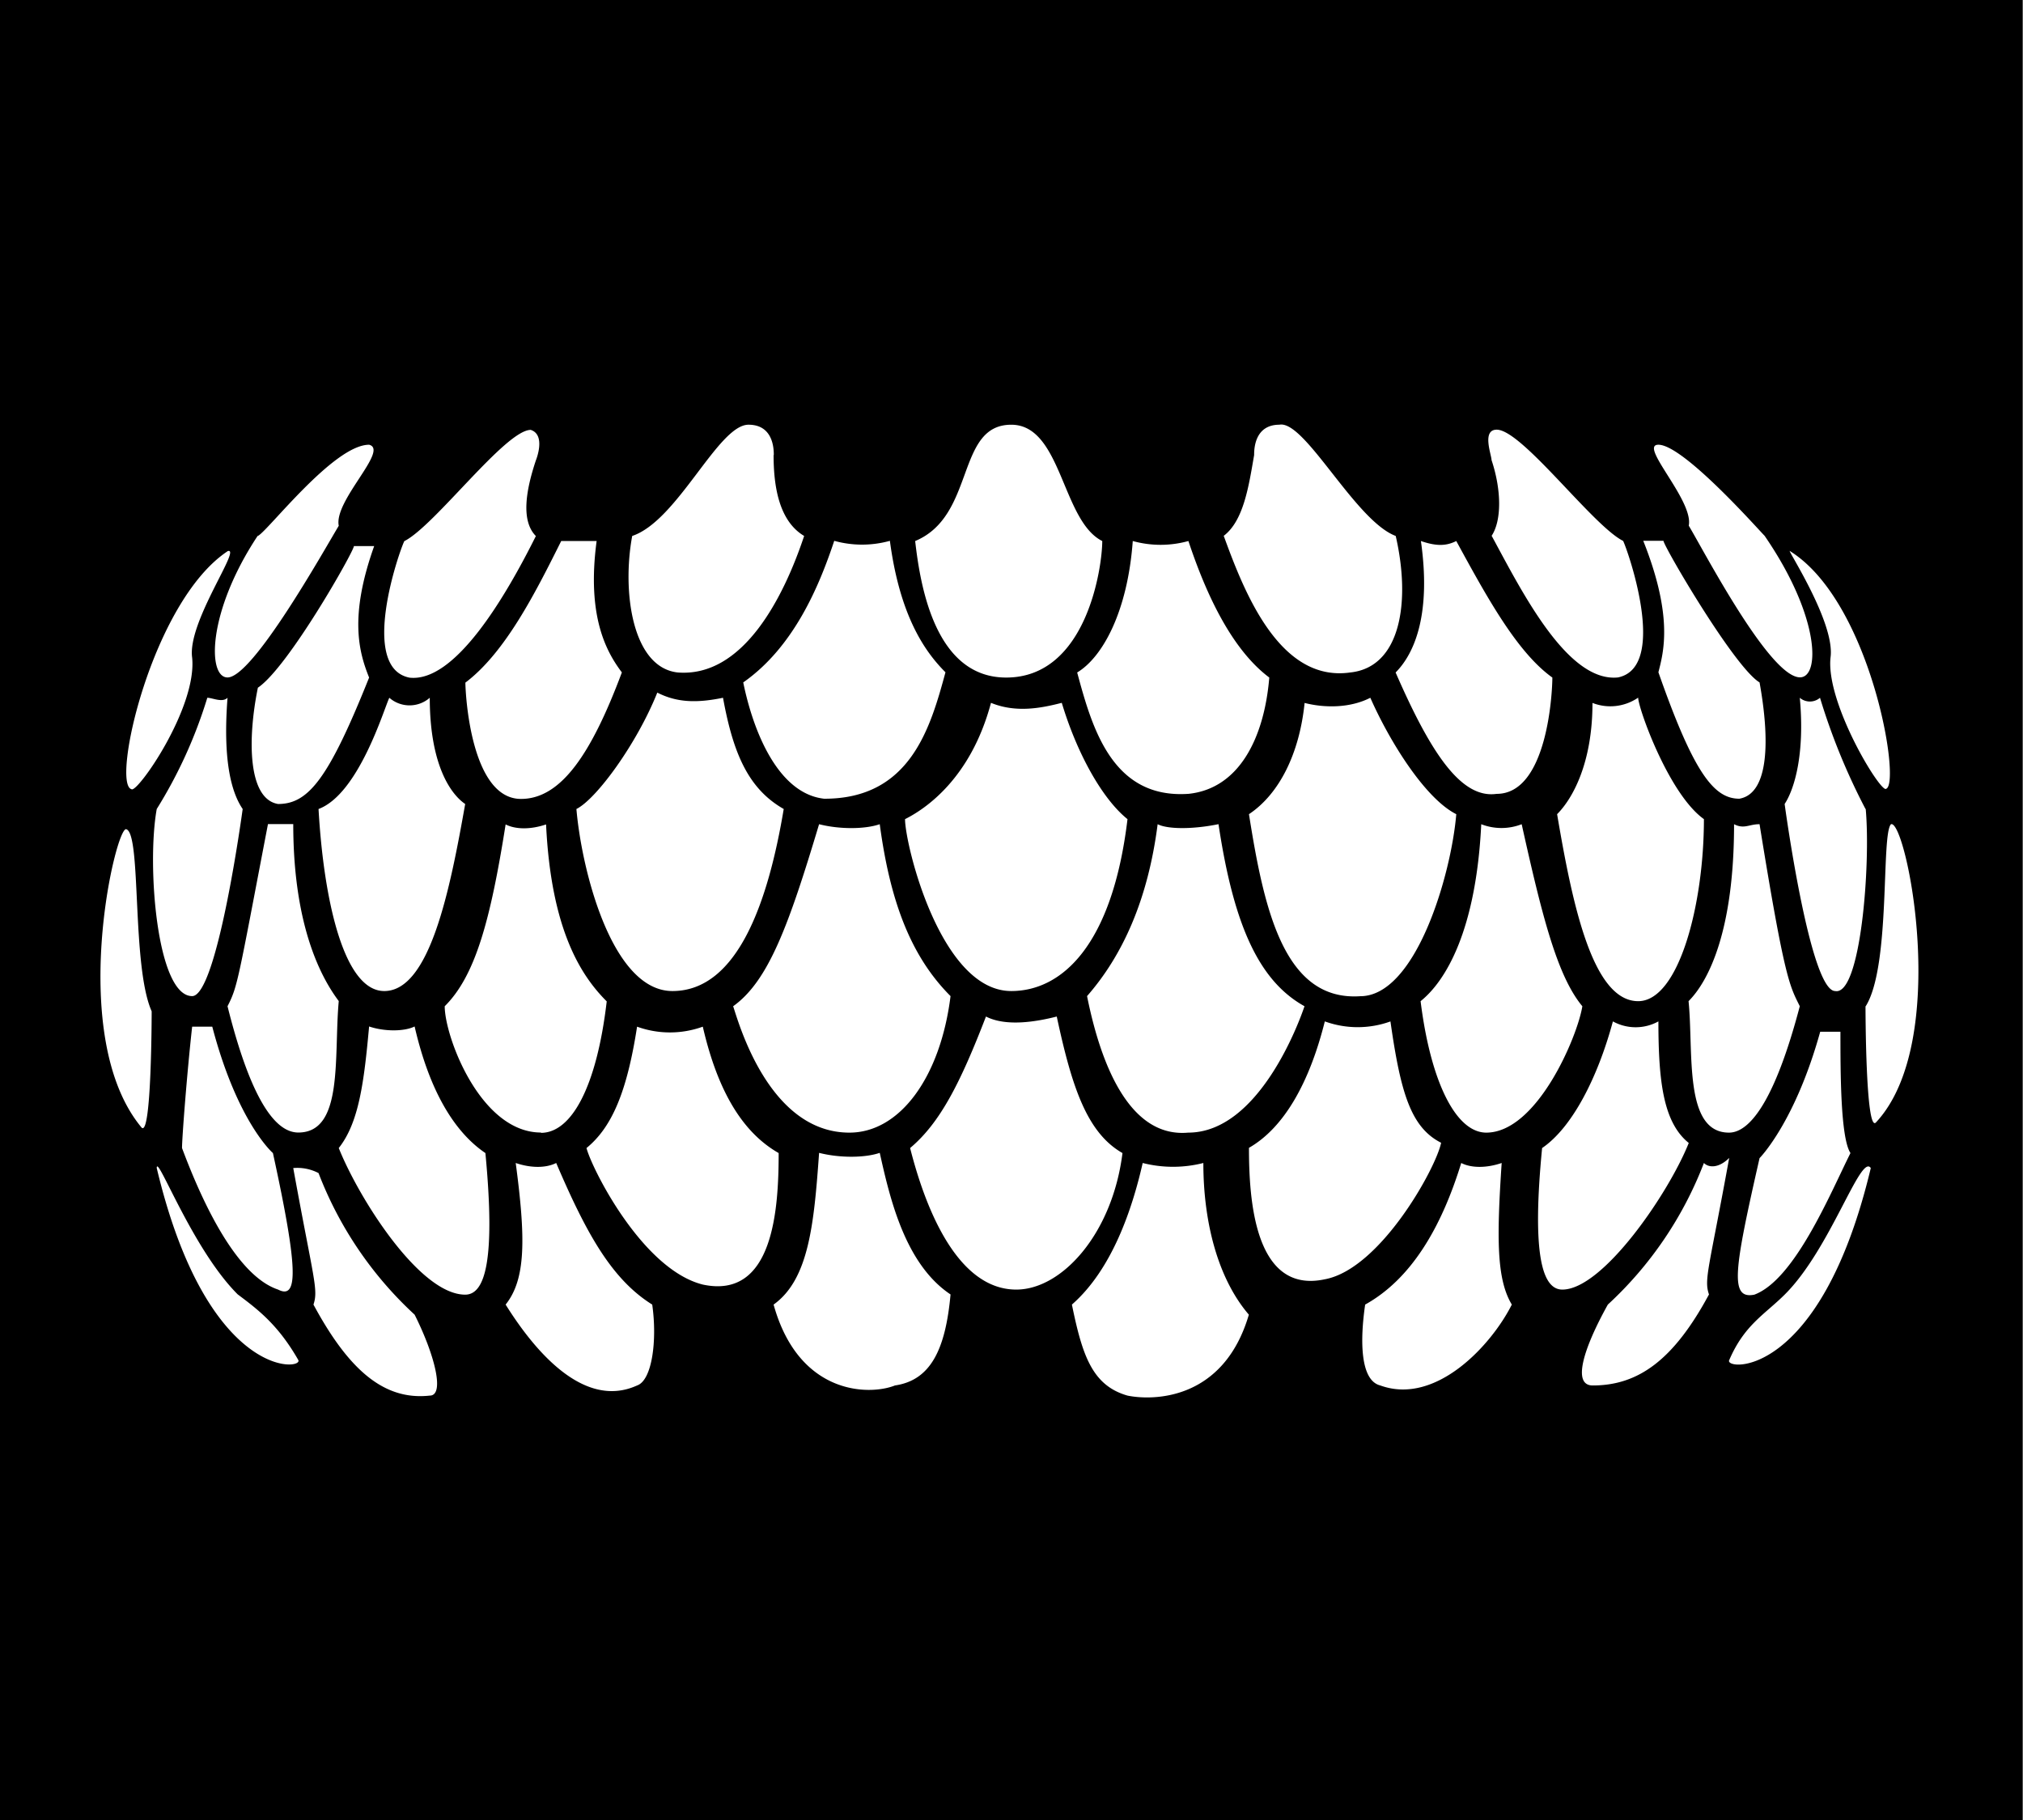 <svg viewBox="0 0 1996 1796" xmlns="http://www.w3.org/2000/svg">
  <rect x="0" y="0" width="1996" height="1796" fill="#808080" stroke="none"/>
  <g fill-rule="nonzero" fill="none">
    <path fill="#000" d="M0 0h1995.459v1795.918H0z"/>
    <path d="M977.755 693.418c24.949 10.204 49.898 5.102 69.847 0 15 49.898 39.949 94.796 64.847 114.745-14.949 124.694-64.847 169.592-114.694 169.592-69.847 0-104.796-144.643-104.796-169.592 19.949-10 64.847-39.898 84.796-114.745m-79.796 439.235c10.204 39.898 39.898 139.643 104.745 139.643 44.898 0 94.796-54.847 104.796-134.694-34.949-19.949-49.898-64.847-64.847-134.694-20 5.102-49.898 10.204-69.847 0-24.949 64.643-44.898 104.592-74.847 129.745m-399.082 154.439c24.949 39.898 74.796 104.745 129.694 79.796 14.949-5.102 19.949-44.898 14.949-79.796-39.898-24.949-64.847-69.847-94.745-139.694-10.204 5.102-24.949 5.102-39.949 0 10 74.847 10 114.745-9.949 139.694m-209.541-134.694c19.949 109.745 24.949 119.694 19.949 134.694 34.949 64.847 69.847 94.745 114.745 89.796 14.949 0 5.102-39.949-14.949-79.847-41.943-38.636-74.386-86.445-94.796-139.694-7.673-3.998-16.331-5.715-24.949-4.949m-134.694 0c49.898 209.49 144.694 199.643 139.694 189.439-19.949-34.898-39.898-49.898-59.847-64.847-44.898-44.796-79.847-139.592-79.847-124.592m608.622 134.694c24.949 89.796 94.796 89.796 119.745 79.796 34.898-5.102 49.847-34.898 54.847-89.796-44.898-29.949-59.847-94.796-69.847-139.694-14.949 5.102-39.898 5.102-59.847 0-5 69.847-10 124.745-44.898 149.694m-429.031-154.439c19.949 49.847 79.847 144.643 124.745 144.643 19.949 0 29.898-34.898 19.949-139.694-29.949-20.255-54.898-60.051-69.847-124.898-10.204 5.102-29.949 5.102-44.898 0-5 54.847-10 94.796-29.949 119.949m-154.643 0c14.949 39.898 49.898 124.694 94.796 139.643 19.949 10.204 19.949-19.949-5.102-134.694 0 0-34.898-29.898-59.847-124.694h-19.847c-5 44.694-10 109.541-10 119.745m399.082 0c5.102 19.949 54.898 119.694 114.745 134.694 69.847 14.949 74.847-74.847 74.847-129.745-34.949-19.949-59.898-59.847-74.847-124.694-20.953 7.571-43.894 7.571-64.847 0-10 64.643-24.949 99.337-49.898 119.745m-44.898-15c29.949 0 54.898-44.898 64.847-129.694-24.949-24.949-54.847-69.847-59.847-174.592-14.949 5.102-29.949 5.102-39.898 0-15 94.796-29.949 149.439-60.102 179.388 0 29.898 35.153 124.592 95 124.592M224.49 992.755c24.949 99.745 49.898 124.592 69.847 124.592 44.898 0 34.898-74.796 39.898-129.694-14.949-19.949-44.898-69.847-44.898-174.592h-24.949c-29.694 154.745-29.694 159.745-39.898 179.694m-99.796-174.592c-10.204-5.102-59.847 204.49 15 294.286 9.949 10.204 9.949-114.694 9.949-114.694-19.949-44.898-9.949-174.643-24.949-179.592m598.673 174.592c5.102 14.949 34.898 124.694 114.745 124.694 49.847 0 89.796-54.847 99.745-134.694-39.898-39.898-59.847-95-69.847-169.592-14.949 5.102-39.898 5.102-59.847 0-29.949 99.745-49.898 154.643-84.796 179.592M314.286 798.163c5.102 89.796 24.949 179.592 64.847 179.592 44.898 0 64.847-99.745 79.847-184.541-15-10.204-34.949-39.949-34.949-104.796-11.424 9.989-28.474 9.989-39.898 0-5 10-29.949 94.796-69.847 109.745M189.592 982.755c24.898 0 49.847-184.592 49.847-184.592-10.204-14.949-19.949-44.898-14.949-109.745-5.102 5.102-14.949 0-19.949 0-11.775 38.601-28.55 75.496-49.898 109.745-9.949 54.898 0 184.592 34.949 184.592M568.724 798.163c5.102 59.898 34.898 179.592 94.745 179.592 64.898 0 94.796-89.796 109.796-179.592-34.949-19.949-49.898-54.847-59.898-109.745-24.949 5.102-44.898 5.102-64.847-5.102-19.949 50-59.847 104.898-79.796 114.847m44.898-134.694c-15-19.949-34.949-54.847-24.949-129.694H553.724c-24.949 49.898-54.847 109.745-94.541 139.694 0 10.204 5.102 114.745 54.847 114.745 39.694 0 69.643-44.898 99.592-124.949M369.184 538.776h-20c0 5.102-64.847 119.745-94.745 139.694-10.204 49.898-10.204 109.745 19.949 114.745 29.898 0 49.898-24.949 89.796-124.745-10-24.949-19.949-59.847 5-129.694m-144.694 5.102c-74.847 49.898-114.745 229.592-94.796 234.694 5.102 5.102 64.847-79.796 59.898-129.694-5-35.255 49.847-110.102 34.898-105.102m708.367 119.49c-19.949-19.949-44.898-54.847-54.847-129.694-17.958 4.999-36.94 4.999-54.898 0-14.949 44.898-39.898 104.796-89.796 139.694 10.204 49.898 34.949 109.745 79.847 114.745 84.796.204 104.745-69.643 119.694-124.745M254.286 528.571c-49.745 75.051-49.745 139.796-29.796 139.796 24.949 0 94.796-124.694 109.745-149.643-5-24.847 49.898-74.847 29.949-79.949-34.949 0-99.796 85.051-109.745 90m1227.194 618.622c-14.949 5.102-29.949 5.102-39.898 0-19.949 64.847-49.898 114.745-94.796 139.694-5.102 34.898-5.102 74.796 14.949 79.796 54.898 19.949 109.745-39.898 129.745-79.796-15-24.949-15-64.847-10-139.694m199.541 0c-20.41 53.248-52.853 101.058-94.796 139.694-24.949 44.898-34.898 79.796-14.949 79.796 44.898 0 79.796-24.949 114.745-89.796-5.102-14.949 0-24.949 19.949-134.694-10 10-19.949 10-24.949 5m79.847 129.694c-20 19.949-39.949 29.949-54.898 64.847-5.102 10.204 89.796 19.949 139.694-189.541-10-15-39.694 79.796-84.796 124.694m-573.724-129.694c-19.636 4.999-40.211 4.999-59.847 0-10.204 44.898-29.949 104.745-69.847 139.694 10.204 49.847 19.949 79.796 54.847 89.796 24.949 5.102 94.796 5.102 119.745-79.847-29.949-34.898-44.898-89.796-44.898-149.643m448.98-139.694c-13.976 7.698-30.922 7.698-44.898 0-14.847 54.898-39.898 104.541-69.847 124.949-10.204 104.745 0 139.643 19.949 139.643 39.949 0 104.796-94.745 124.745-144.643-24.949-20.153-29.949-60.102-29.949-119.949m179.592 10.204h-19.949c-24.949 89.796-59.847 124.694-59.847 124.694-24.949 109.745-29.949 139.694-5.102 134.694 39.898-14.949 74.847-99.745 94.796-139.694-9.898-15.153-9.898-80-9.898-119.898m-443.878-10c-20.948 7.597-43.899 7.597-64.847 0-15 59.847-39.898 104.745-74.847 124.745 0 49.847 5.102 144.643 74.847 129.694 54.847-10.204 109.745-109.745 114.745-134.694-30.051-15.204-40.051-49.898-50-119.745m189.337-14.949c-24.898-29.949-39.898-89.796-59.847-179.592-12.83 4.999-27.068 4.999-39.898 0-5.102 104.745-34.949 154.643-59.847 174.592 9.949 79.796 34.898 129.694 64.847 129.694 50.051-.102 90-94.796 94.745-124.694m174.643-179.592c-10.204 0-15 5.102-24.949 0 0 104.745-24.949 154.643-44.898 174.592 5.102 49.898-5.102 129.694 39.898 129.694 19.949 0 44.898-29.898 69.847-124.694-9.796-19.949-14.745-24.949-39.694-179.592m104.541 179.592s0 124.694 10.204 114.745c74.796-79.847 29.898-299.337 14.949-294.337-10 9.949 0 139.694-24.949 179.592m-638.776-179.592c-24.898 5.102-49.847 5.102-59.847 0-9.541 74.592-34.694 129.694-69.643 169.592 15 74.847 44.898 139.694 99.796 134.694 69.847 0 109.745-109.745 114.745-124.694-44.898-24.949-69.847-79.847-84.847-179.592m413.878-124.745c-13.206 9.008-30.007 10.917-44.898 5.102 0 59.847-19.949 94.796-34.898 109.745 15.153 89.592 35.102 184.49 80 184.49 39.898 0 64.847-94.796 64.847-179.592-34.898-24.949-64.847-109.745-64.847-119.745m224.286 109.745a630.562 630.562 0 0 1-44.898-109.745c-5.736 4.928-14.213 4.928-19.949 0 5.102 54.898-5.102 89.796-14.949 104.796 0 0 24.898 184.541 49.847 184.541 25.153 5 35.153-124.694 30.153-179.592m-488.776-109.745c-19.949 10.204-44.898 10.204-64.847 5.102-5.102 49.898-24.949 89.796-54.898 109.745 14.949 94.796 34.949 184.592 109.745 179.592 54.898 0 89.796-119.694 94.796-179.592-30.051-15.051-64.949-69.949-84.796-114.847m124.694 94.796c49.898 0 54.898-99.745 54.898-114.745-34.949-24.949-64.847-79.796-94.796-134.694-10.204 5.102-19.949 5.102-34.898 0 9.949 69.847-5.102 109.745-24.949 129.694 34.796 79.847 64.745 124.745 99.643 119.745m159.643-119.949c34.949 99.796 54.898 124.745 79.847 124.745 29.898-5.102 29.898-59.847 19.949-114.745-24.949-14.949-94.796-134.694-94.796-139.694h-19.949c29.898 75.051 19.949 109.949 14.949 129.694m169.847-14.745c-5.102 44.898 49.847 134.694 54.847 129.694 14.949-5.102-14.949-184.541-94.796-234.439-5.153-5 44.694 69.847 39.949 104.745m-633.571 134.694c49.898-5.102 74.796-54.847 79.796-114.745-39.898-29.898-64.847-89.796-79.796-134.694-17.958 4.999-36.94 4.999-54.898 0-5.102 69.847-29.898 114.745-54.847 129.694 14.745 54.898 34.694 124.745 109.541 119.745m463.929-344.439c-19.949 0 34.949 54.898 29.949 79.847 14.949 24.949 79.796 149.643 109.745 149.643 19.949 0 19.949-59.847-34.949-139.694-4.949-4.745-79.796-89.796-104.745-89.796m-1107.5 15.306s10.204-24.949-5.102-29.949c-24.949 0-94.796 94.796-124.745 109.745-5.102 10.204-44.898 124.745 5.102 134.694 44.898 5.102 94.796-79.796 124.694-139.694-14.898-15.051-9.898-45 .051-74.796m234.694-5.102c0-5.102 0-29.949-24.949-29.949-29.949 0-69.847 94.796-114.745 109.745-10.204 54.898 0 129.745 44.898 134.694 64.847 5.102 104.796-74.796 124.745-134.694-25.153-14.949-30.153-49.847-30.153-79.796m708.571 79.796c29.745 54.898 74.643 144.694 124.541 139.592 49.898-10.204 9.949-124.694 5.102-134.694-29.949-14.949-99.796-109.745-124.745-109.745-14.949 0-5.102 24.949-5.102 29.949 10 30 10 59.949 0 74.898m-264.184 0c19.949 54.898 54.898 144.694 124.745 134.694 49.847-5.102 59.847-69.796 44.898-134.694-39.949-14.949-89.796-114.694-114.745-109.745-24.949 0-24.949 24.949-24.949 29.949-5.204 29.949-10.204 64.847-30.153 79.796M997.755 419.031c-54.898 0-34.949 89.796-94.796 114.745 5.102 44.898 19.949 134.694 89.796 134.694 79.796 0 94.796-109.745 94.796-134.694-39.949-19.949-39.949-114.745-89.796-114.745" fill="#FFF"/>
  </g>
</svg>
